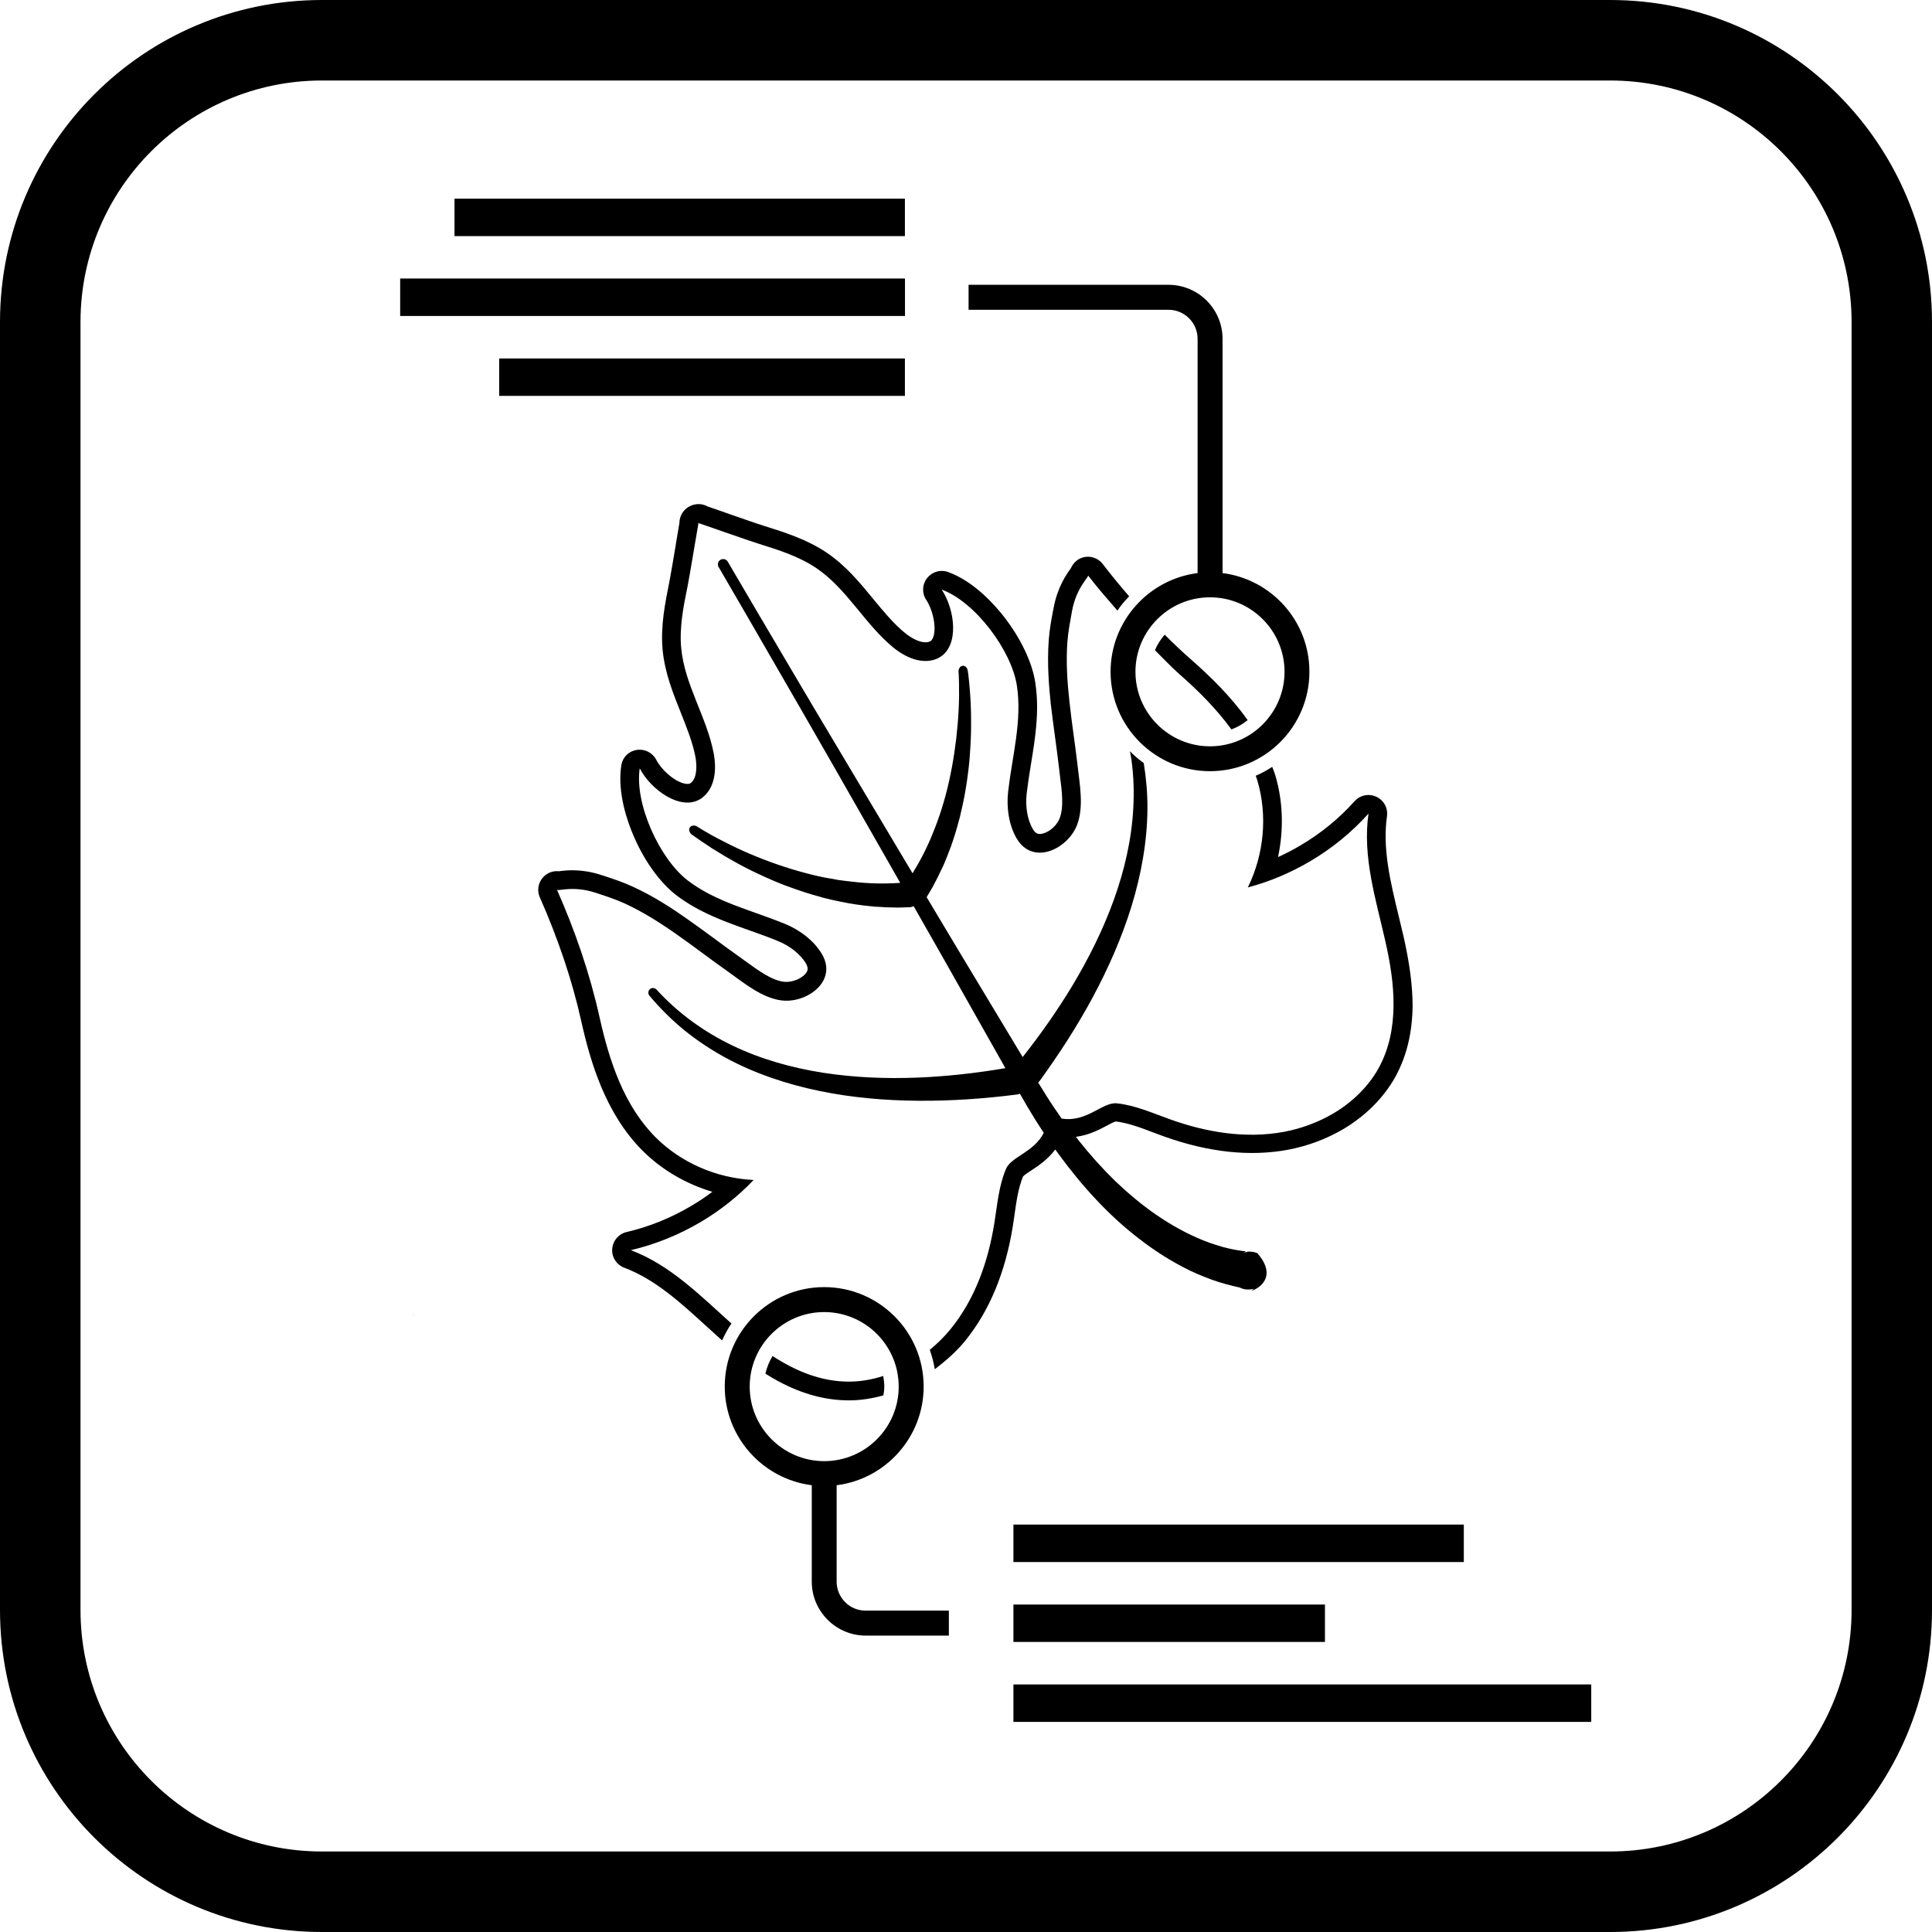 <?xml version="1.0" encoding="utf-8"?>
<!-- Generator: Adobe Illustrator 16.0.0, SVG Export Plug-In . SVG Version: 6.00 Build 0)  -->
<!DOCTYPE svg PUBLIC "-//W3C//DTD SVG 1.1//EN" "http://www.w3.org/Graphics/SVG/1.1/DTD/svg11.dtd">
<svg version="1.1" id="Ebene_1" xmlns="http://www.w3.org/2000/svg" xmlns:xlink="http://www.w3.org/1999/xlink" x="0px" y="0px"
	 width="24px" height="24px" viewBox="0 0 24 24" enable-background="new 0 0 24 24" xml:space="preserve">
<path fill="none" d="M34.857,32.761l-0.024-0.003c0.024,0.006,0.021,0.002,0.033,0.006c0.008,0.001,0.011,0.001,0.013,0.002
	c0.001,0,0.001-0.001,0-0.001C34.876,32.764,34.867,32.763,34.857,32.761z"/>
<path fill="none" d="M34.762,31.546c0.013-0.003,0.025-0.005,0.039-0.008c0.016-0.002,0.031-0.004,0.046-0.005
	c0.017-0.008,0.031-0.015,0.042-0.021c-0.009-0.001-0.018-0.002-0.026-0.003c-0.01,0-0.02-0.002-0.029-0.003
	C34.812,31.518,34.787,31.53,34.762,31.546z"/>
<path d="M34.889,31.513c0.085-0.046,0.036-0.049-0.056-0.006c0.01,0.001,0.02,0.003,0.029,0.003
	C34.871,31.511,34.88,31.512,34.889,31.513z"/>
<path d="M20.001,0H4C1.791,0,0,1.791,0,4v16c0,2.209,1.791,4,4,4h16.001C22.21,24,24,22.209,24,20V4C24,1.791,22.21,0,20.001,0z
	 M23.001,20c0,1.657-1.344,3-3,3H4c-1.656,0-3-1.343-3-3V4c0-1.657,1.344-3,3-3h16.001c1.656,0,3,1.343,3,3V20z M10.393,19.647
	V18.45c0.608-0.076,1.081-0.597,1.081-1.226c0-0.682-0.555-1.235-1.236-1.235c-0.681,0-1.235,0.554-1.235,1.235
	c0,0.629,0.473,1.149,1.081,1.226v1.197c0,0.37,0.301,0.671,0.671,0.671h1.032v-0.31h-1.032
	C10.555,20.009,10.393,19.847,10.393,19.647z M9.313,17.225c0-0.511,0.415-0.926,0.925-0.926c0.511,0,0.926,0.415,0.926,0.926
	s-0.415,0.926-0.926,0.926C9.728,18.15,9.313,17.735,9.313,17.225z M18.184,19.404h-5.595v-0.465h5.595V19.404z M12.589,19.932h3.87
	v0.465h-3.87V19.932z M12.589,20.925h7.178v0.465h-7.178V20.925z M11.241,2.933H5.646V2.468h5.595V2.933z M11.241,3.925H4.971V3.46
	h6.271V3.925z M6.201,4.918V4.453h5.04v0.465H6.201z M15.187,7.119v-2.91c0-0.37-0.301-0.671-0.672-0.671h-2.483v0.31h2.483
	c0.2,0,0.362,0.162,0.362,0.361v2.91c-0.608,0.077-1.081,0.597-1.081,1.226c0,0.682,0.555,1.235,1.235,1.235
	c0.682,0,1.235-0.554,1.235-1.235C16.267,7.716,15.795,7.196,15.187,7.119z M15.031,9.271c-0.51,0-0.926-0.415-0.926-0.926
	c0-0.51,0.416-0.925,0.926-0.925c0.511,0,0.926,0.415,0.926,0.925C15.957,8.855,15.542,9.271,15.031,9.271z M5.124,16.317
	c0.008,0.009,0.017,0.018,0.024,0.025C5.139,16.335,5.131,16.326,5.124,16.317L5.124,16.317z M8.97,16.651
	c-0.067-0.06-0.134-0.121-0.199-0.18c-0.326-0.298-0.635-0.579-1.016-0.723c-0.096-0.036-0.157-0.131-0.15-0.232
	c0.005-0.078,0.049-0.146,0.113-0.185c0.021-0.012,0.042-0.021,0.065-0.026c0.279-0.065,0.549-0.174,0.801-0.323
	c0.092-0.054,0.181-0.113,0.265-0.177c-0.328-0.098-0.631-0.274-0.869-0.513c-0.459-0.461-0.646-1.1-0.759-1.605
	c-0.111-0.501-0.285-1.019-0.515-1.54C6.658,11.039,6.7,10.914,6.8,10.854c0.008-0.004,0.016-0.009,0.024-0.013
	c0.039-0.017,0.08-0.022,0.119-0.018c0.086-0.012,0.281-0.035,0.53,0.048l0.02,0.006c0.118,0.039,0.241,0.079,0.362,0.135
	c0.271,0.123,0.511,0.283,0.689,0.409c0.111,0.078,0.222,0.159,0.328,0.237c0.1,0.074,0.202,0.15,0.305,0.222
	c0.029,0.021,0.061,0.043,0.09,0.065c0.158,0.114,0.32,0.233,0.471,0.251c0.063,0.007,0.142-0.011,0.203-0.047
	c0.048-0.028,0.081-0.064,0.09-0.098c0.002-0.009,0.008-0.035-0.021-0.086c-0.068-0.112-0.199-0.217-0.353-0.278
	c-0.108-0.045-0.225-0.086-0.337-0.126c-0.313-0.111-0.637-0.226-0.918-0.44c-0.199-0.153-0.392-0.417-0.525-0.723
	c-0.082-0.187-0.211-0.55-0.159-0.89c0.011-0.07,0.052-0.13,0.111-0.164C7.853,9.331,7.88,9.321,7.908,9.316
	C8.007,9.3,8.105,9.349,8.152,9.438c0.068,0.13,0.216,0.258,0.336,0.292c0.027,0.008,0.064,0.014,0.088,0
	c0.002-0.002,0.005-0.003,0.008-0.006C8.657,9.665,8.66,9.52,8.639,9.402C8.604,9.221,8.533,9.044,8.458,8.855
	c-0.099-0.246-0.2-0.5-0.227-0.785C8.204,7.778,8.263,7.488,8.314,7.233c0.018-0.09,0.047-0.267,0.076-0.437
	c0.017-0.104,0.034-0.21,0.05-0.298c0-0.053,0.018-0.105,0.052-0.148c0.018-0.021,0.039-0.04,0.063-0.054
	c0.001-0.001,0.001-0.001,0.002-0.001C8.558,6.295,8.559,6.295,8.56,6.294C8.582,6.28,8.608,6.271,8.636,6.266
	c0.055-0.01,0.109,0,0.155,0.026C8.876,6.32,8.978,6.356,9.076,6.391c0.163,0.057,0.332,0.116,0.42,0.143
	c0.248,0.078,0.53,0.167,0.773,0.331c0.237,0.16,0.411,0.371,0.579,0.576c0.129,0.156,0.25,0.304,0.393,0.421
	c0.092,0.075,0.221,0.143,0.309,0.107c0.003-0.002,0.006-0.003,0.009-0.004c0.023-0.015,0.035-0.05,0.042-0.077
	c0.027-0.122-0.014-0.313-0.095-0.436c-0.056-0.083-0.051-0.193,0.011-0.271c0.019-0.022,0.04-0.042,0.064-0.056
	c0.059-0.035,0.131-0.043,0.198-0.019c0.321,0.118,0.578,0.406,0.702,0.567c0.203,0.265,0.343,0.56,0.38,0.809
	c0.054,0.35-0.001,0.688-0.055,1.017c-0.019,0.117-0.038,0.238-0.052,0.356c-0.019,0.163,0.009,0.329,0.075,0.442
	c0.03,0.051,0.056,0.058,0.064,0.06c0.033,0.009,0.081-0.003,0.129-0.031c0.062-0.036,0.114-0.096,0.139-0.155
	c0.057-0.141,0.031-0.34,0.006-0.534c-0.005-0.036-0.009-0.073-0.013-0.11c-0.015-0.123-0.031-0.251-0.048-0.373
	c-0.018-0.132-0.036-0.267-0.052-0.402c-0.023-0.217-0.048-0.505-0.026-0.801c0.01-0.133,0.033-0.26,0.057-0.383l0.004-0.02
	c0.048-0.258,0.162-0.418,0.213-0.488c0.016-0.036,0.04-0.07,0.073-0.096c0.008-0.006,0.016-0.011,0.023-0.016
	c0.1-0.059,0.229-0.035,0.302,0.06c0.106,0.139,0.216,0.271,0.327,0.4c-0.053,0.055-0.104,0.113-0.146,0.177
	c-0.124-0.144-0.25-0.286-0.365-0.437c0.015,0.018-0.144,0.146-0.199,0.442c-0.022,0.125-0.047,0.25-0.057,0.377
	c-0.019,0.253-0.002,0.507,0.026,0.758c0.028,0.259,0.069,0.517,0.099,0.775c0.026,0.239,0.084,0.527-0.009,0.757
	c-0.044,0.109-0.132,0.207-0.235,0.268c-0.173,0.103-0.387,0.103-0.512-0.11c-0.099-0.169-0.128-0.39-0.105-0.587
	c0.051-0.44,0.175-0.877,0.108-1.311c-0.066-0.435-0.517-1.041-0.934-1.193c0.168,0.254,0.218,0.697-0.023,0.84
	c-0.012,0.007-0.024,0.014-0.038,0.02c-0.187,0.076-0.394-0.02-0.543-0.143c-0.355-0.292-0.573-0.728-0.955-0.985
	C9.926,6.912,9.675,6.833,9.426,6.755C9.273,6.707,8.902,6.574,8.681,6.499L8.677,6.494c0,0.001,0,0.002,0,0.004
	C8.676,6.497,8.674,6.497,8.673,6.496l0.003,0.006c-0.041,0.23-0.103,0.62-0.134,0.777c-0.052,0.255-0.104,0.514-0.08,0.77
	c0.042,0.459,0.319,0.859,0.404,1.311c0.036,0.191,0.021,0.419-0.137,0.545c-0.012,0.01-0.023,0.018-0.035,0.024
	c-0.241,0.143-0.606-0.114-0.747-0.384C7.88,9.984,8.194,10.67,8.544,10.938c0.349,0.267,0.791,0.369,1.201,0.536
	c0.184,0.074,0.363,0.207,0.463,0.374c0.128,0.212,0.023,0.4-0.148,0.502c-0.104,0.062-0.231,0.092-0.349,0.078
	C9.466,12.398,9.24,12.21,9.044,12.07c-0.213-0.149-0.419-0.31-0.633-0.459c-0.207-0.146-0.421-0.282-0.651-0.388
	c-0.116-0.053-0.237-0.092-0.358-0.132c-0.285-0.094-0.474-0.017-0.483-0.038c0.225,0.509,0.408,1.039,0.529,1.584
	c0.121,0.544,0.303,1.097,0.696,1.491c0.316,0.316,0.759,0.509,1.218,0.53c-0.193,0.203-0.417,0.38-0.659,0.523
	c-0.27,0.159-0.563,0.278-0.866,0.349c0.49,0.185,0.863,0.565,1.249,0.911C9.04,16.508,9.004,16.579,8.97,16.651
	C8.97,16.651,8.97,16.651,8.97,16.651z M14.65,8.374c-0.106-0.094-0.202-0.198-0.303-0.297c0.029-0.071,0.072-0.135,0.121-0.193
	c0.11,0.11,0.222,0.217,0.335,0.315c0.229,0.202,0.486,0.45,0.696,0.747c-0.061,0.049-0.128,0.088-0.202,0.115
	C15.114,8.809,14.887,8.581,14.65,8.374z M10.985,17.225c0,0.038-0.006,0.074-0.011,0.109c-0.142,0.039-0.284,0.062-0.425,0.062
	c-0.293,0-0.58-0.077-0.879-0.237c-0.054-0.029-0.108-0.061-0.162-0.095c0.018-0.078,0.048-0.151,0.089-0.219
	c0.287,0.187,0.604,0.319,0.951,0.318c0.144,0,0.286-0.026,0.424-0.07C10.979,17.136,10.985,17.18,10.985,17.225z M17.437,11.64
	c-0.02-0.087-0.041-0.175-0.062-0.26c-0.104-0.429-0.202-0.835-0.146-1.237c0.008-0.051-0.001-0.105-0.029-0.153
	c-0.063-0.105-0.195-0.144-0.303-0.09c-0.006,0.002-0.011,0.005-0.016,0.008c-0.006,0.004-0.013,0.008-0.019,0.013
	c-0.015,0.011-0.028,0.023-0.039,0.036c-0.19,0.212-0.414,0.395-0.665,0.543c-0.092,0.055-0.186,0.104-0.282,0.147
	c0.072-0.336,0.063-0.686-0.032-1.01c-0.011-0.038-0.026-0.074-0.04-0.111c-0.064,0.043-0.134,0.08-0.205,0.111
	c0.007,0.022,0.017,0.043,0.022,0.065c0.126,0.43,0.082,0.91-0.12,1.322c0.271-0.071,0.533-0.183,0.776-0.326
	c0.269-0.159,0.514-0.358,0.723-0.591c-0.077,0.535,0.091,1.063,0.209,1.584c0.119,0.521,0.181,1.098-0.084,1.579
	c-0.13,0.233-0.328,0.423-0.561,0.561c-0.188,0.111-0.4,0.189-0.614,0.229c-0.478,0.089-0.969,0.005-1.417-0.156
	c-0.217-0.077-0.429-0.174-0.659-0.198c-0.18-0.019-0.373,0.241-0.686,0.189c-0.066-0.094-0.131-0.189-0.192-0.287
	c-0.03-0.049-0.061-0.098-0.091-0.147l-0.008-0.013c0.006-0.005,0.011-0.012,0.016-0.018c0.241-0.331,0.464-0.676,0.659-1.037
	c0.194-0.361,0.361-0.738,0.483-1.132c0.121-0.394,0.196-0.804,0.199-1.217c0.001-0.189-0.016-0.379-0.046-0.565
	c-0.061-0.045-0.119-0.093-0.172-0.147c0.007,0.04,0.017,0.08,0.021,0.12c0.026,0.194,0.032,0.392,0.021,0.587
	c-0.021,0.393-0.111,0.779-0.245,1.148c-0.134,0.37-0.312,0.725-0.515,1.063c-0.186,0.307-0.392,0.6-0.614,0.881l-0.073-0.121
	l-0.724-1.203l-0.396-0.662c0.002-0.003,0.004-0.006,0.006-0.01l0.048-0.081l0.023-0.04l0.022-0.042l0.043-0.083l0.04-0.085
	c0.007-0.015,0.014-0.028,0.021-0.042l0.019-0.044c0.012-0.028,0.024-0.057,0.035-0.086c0.022-0.058,0.046-0.116,0.065-0.175
	c0.021-0.059,0.037-0.117,0.055-0.177c0.009-0.029,0.017-0.06,0.025-0.09l0.012-0.044l0.01-0.046c0.029-0.119,0.053-0.24,0.071-0.36
	c0.004-0.03,0.01-0.062,0.013-0.092l0.012-0.091c0.007-0.061,0.013-0.121,0.017-0.183c0.009-0.121,0.015-0.243,0.015-0.364
	c0.001-0.122-0.002-0.243-0.01-0.364c-0.004-0.061-0.009-0.121-0.015-0.182c-0.003-0.03-0.007-0.061-0.01-0.091
	c-0.002-0.015-0.004-0.03-0.007-0.045c-0.003-0.016-0.009-0.03-0.024-0.044c-0.001-0.001-0.002-0.001-0.002-0.002
	c-0.022-0.018-0.055-0.014-0.072,0.009l-0.002,0.003C11.91,8.31,11.907,8.325,11.907,8.34l0.003,0.044
	c0.001,0.029,0.002,0.059,0.003,0.088c0.001,0.06,0.001,0.118,0.001,0.177c-0.002,0.118-0.008,0.236-0.018,0.354
	c-0.02,0.235-0.055,0.468-0.105,0.695c-0.025,0.114-0.055,0.228-0.09,0.338l-0.013,0.042l-0.014,0.041
	c-0.01,0.027-0.019,0.055-0.028,0.082c-0.021,0.055-0.04,0.108-0.063,0.162c-0.068,0.169-0.152,0.332-0.247,0.485l-0.147-0.246
	L10.47,9.396L10.11,8.792L9.753,8.188c-0.237-0.403-0.477-0.806-0.712-1.21l0,0C9.022,6.945,8.981,6.936,8.95,6.954
	c-0.031,0.018-0.042,0.059-0.023,0.09c0.236,0.404,0.47,0.81,0.704,1.215l0.351,0.608l0.35,0.609l0.696,1.219l0.155,0.272
	c-0.198,0.014-0.399,0.01-0.6-0.015c-0.057-0.005-0.114-0.014-0.172-0.021c-0.028-0.005-0.057-0.011-0.085-0.016l-0.043-0.007
	L10.24,10.9c-0.114-0.022-0.227-0.052-0.339-0.084c-0.225-0.065-0.445-0.146-0.661-0.242c-0.107-0.048-0.213-0.1-0.317-0.155
	c-0.053-0.027-0.104-0.056-0.155-0.086c-0.025-0.015-0.051-0.029-0.075-0.045l-0.038-0.023c-0.013-0.007-0.027-0.012-0.047-0.009
	l-0.004,0.001c-0.001,0-0.002,0-0.003,0c-0.027,0.007-0.045,0.034-0.039,0.062c0.005,0.021,0.015,0.033,0.026,0.043
	c0.013,0.01,0.024,0.019,0.037,0.027c0.024,0.018,0.05,0.035,0.074,0.052c0.051,0.035,0.101,0.068,0.152,0.101
	c0.103,0.065,0.207,0.126,0.314,0.185c0.106,0.058,0.216,0.112,0.327,0.162c0.056,0.025,0.111,0.05,0.168,0.073l0.085,0.034
	c0.028,0.011,0.058,0.021,0.086,0.031c0.115,0.042,0.232,0.08,0.352,0.112l0.044,0.013l0.045,0.011
	c0.03,0.008,0.061,0.015,0.09,0.021c0.061,0.013,0.121,0.026,0.183,0.037c0.061,0.011,0.122,0.019,0.184,0.027
	c0.031,0.004,0.063,0.006,0.094,0.01l0.046,0.005c0.016,0.001,0.031,0.001,0.047,0.002l0.094,0.006l0.094,0.002l0.047,0.001
	l0.047-0.001l0.095-0.003c0.003,0,0.007,0,0.01,0c0.017-0.002,0.032-0.006,0.047-0.013l0.375,0.659l0.691,1.223l0.073,0.13
	c-0.359,0.061-0.722,0.102-1.086,0.117c-0.395,0.016-0.79,0-1.179-0.06c-0.389-0.061-0.771-0.168-1.125-0.338
	c-0.177-0.085-0.347-0.186-0.505-0.302s-0.306-0.248-0.439-0.394l0,0c-0.021-0.022-0.057-0.025-0.08-0.006
	c-0.025,0.021-0.028,0.058-0.008,0.082c0.132,0.157,0.278,0.303,0.438,0.433c0.16,0.129,0.333,0.243,0.515,0.342
	c0.363,0.196,0.76,0.327,1.163,0.41s0.814,0.118,1.225,0.121s0.82-0.026,1.227-0.078c0.002-0.001,0.005-0.001,0.008-0.001
	c0.01-0.002,0.019-0.005,0.027-0.008c0.031,0.054,0.062,0.108,0.094,0.163c0.064,0.109,0.132,0.217,0.202,0.323
	c-0.125,0.244-0.405,0.294-0.47,0.449c-0.09,0.214-0.107,0.445-0.144,0.672c-0.075,0.471-0.237,0.941-0.545,1.318
	c-0.076,0.094-0.163,0.178-0.257,0.256c0.027,0.078,0.049,0.157,0.062,0.241c0.137-0.104,0.267-0.218,0.376-0.351
	c0.302-0.371,0.502-0.852,0.594-1.429c0.007-0.048,0.014-0.096,0.021-0.142c0.024-0.17,0.047-0.33,0.105-0.472
	c0.015-0.018,0.067-0.052,0.102-0.075c0.087-0.057,0.205-0.135,0.299-0.261c0.016,0.022,0.032,0.045,0.049,0.068
	c0.142,0.193,0.294,0.38,0.46,0.556c0.166,0.177,0.345,0.342,0.54,0.491c0.194,0.15,0.404,0.283,0.631,0.393
	c0.057,0.026,0.114,0.052,0.174,0.075c0.059,0.024,0.118,0.046,0.18,0.065s0.124,0.036,0.188,0.051
	c0.021,0.006,0.044,0.01,0.066,0.015c0.043,0.022,0.093,0.031,0.145,0.023l0.008-0.002l0.009-0.001l0.008-0.001
	c0.003-0.001,0.007-0.002,0.017-0.004c-0.178,0.08,0.381-0.047,0.034-0.442c-0.046-0.016-0.04-0.011-0.049-0.013
	c-0.005-0.001-0.008-0.001-0.01-0.002h-0.006l-0.014-0.002h-0.011c-0.009-0.001-0.019-0.001-0.028-0.002
	c-0.004,0.002-0.009,0.005-0.015,0.008c-0.006,0-0.012,0.001-0.018,0.001c-0.005,0.002-0.01,0.002-0.015,0.003
	c0.01-0.005,0.019-0.01,0.026-0.014c-0.021-0.002-0.043-0.005-0.064-0.008c-0.051-0.007-0.103-0.017-0.154-0.029
	c-0.052-0.012-0.103-0.026-0.153-0.043c-0.052-0.016-0.103-0.034-0.153-0.054c-0.202-0.08-0.396-0.188-0.58-0.313
	c-0.185-0.126-0.357-0.271-0.521-0.427c-0.162-0.158-0.314-0.328-0.456-0.507c-0.011-0.014-0.021-0.027-0.032-0.042
	c0.159-0.02,0.287-0.087,0.381-0.137c0.036-0.02,0.092-0.049,0.114-0.054c0.152,0.018,0.304,0.075,0.464,0.136
	c0.044,0.016,0.09,0.033,0.135,0.05c0.551,0.197,1.067,0.253,1.538,0.166c0.243-0.045,0.481-0.134,0.69-0.257
	c0.279-0.166,0.502-0.39,0.646-0.648c0.141-0.257,0.211-0.546,0.215-0.885C17.547,12.246,17.512,11.974,17.437,11.64z
	 M15.485,16.012c0.003,0,0.007,0.001,0.008,0.001v0.001c-0.001-0.001-0.002-0.001-0.005-0.001c-0.005-0.002-0.003,0-0.013-0.002
	L15.485,16.012z"/>
</svg>
